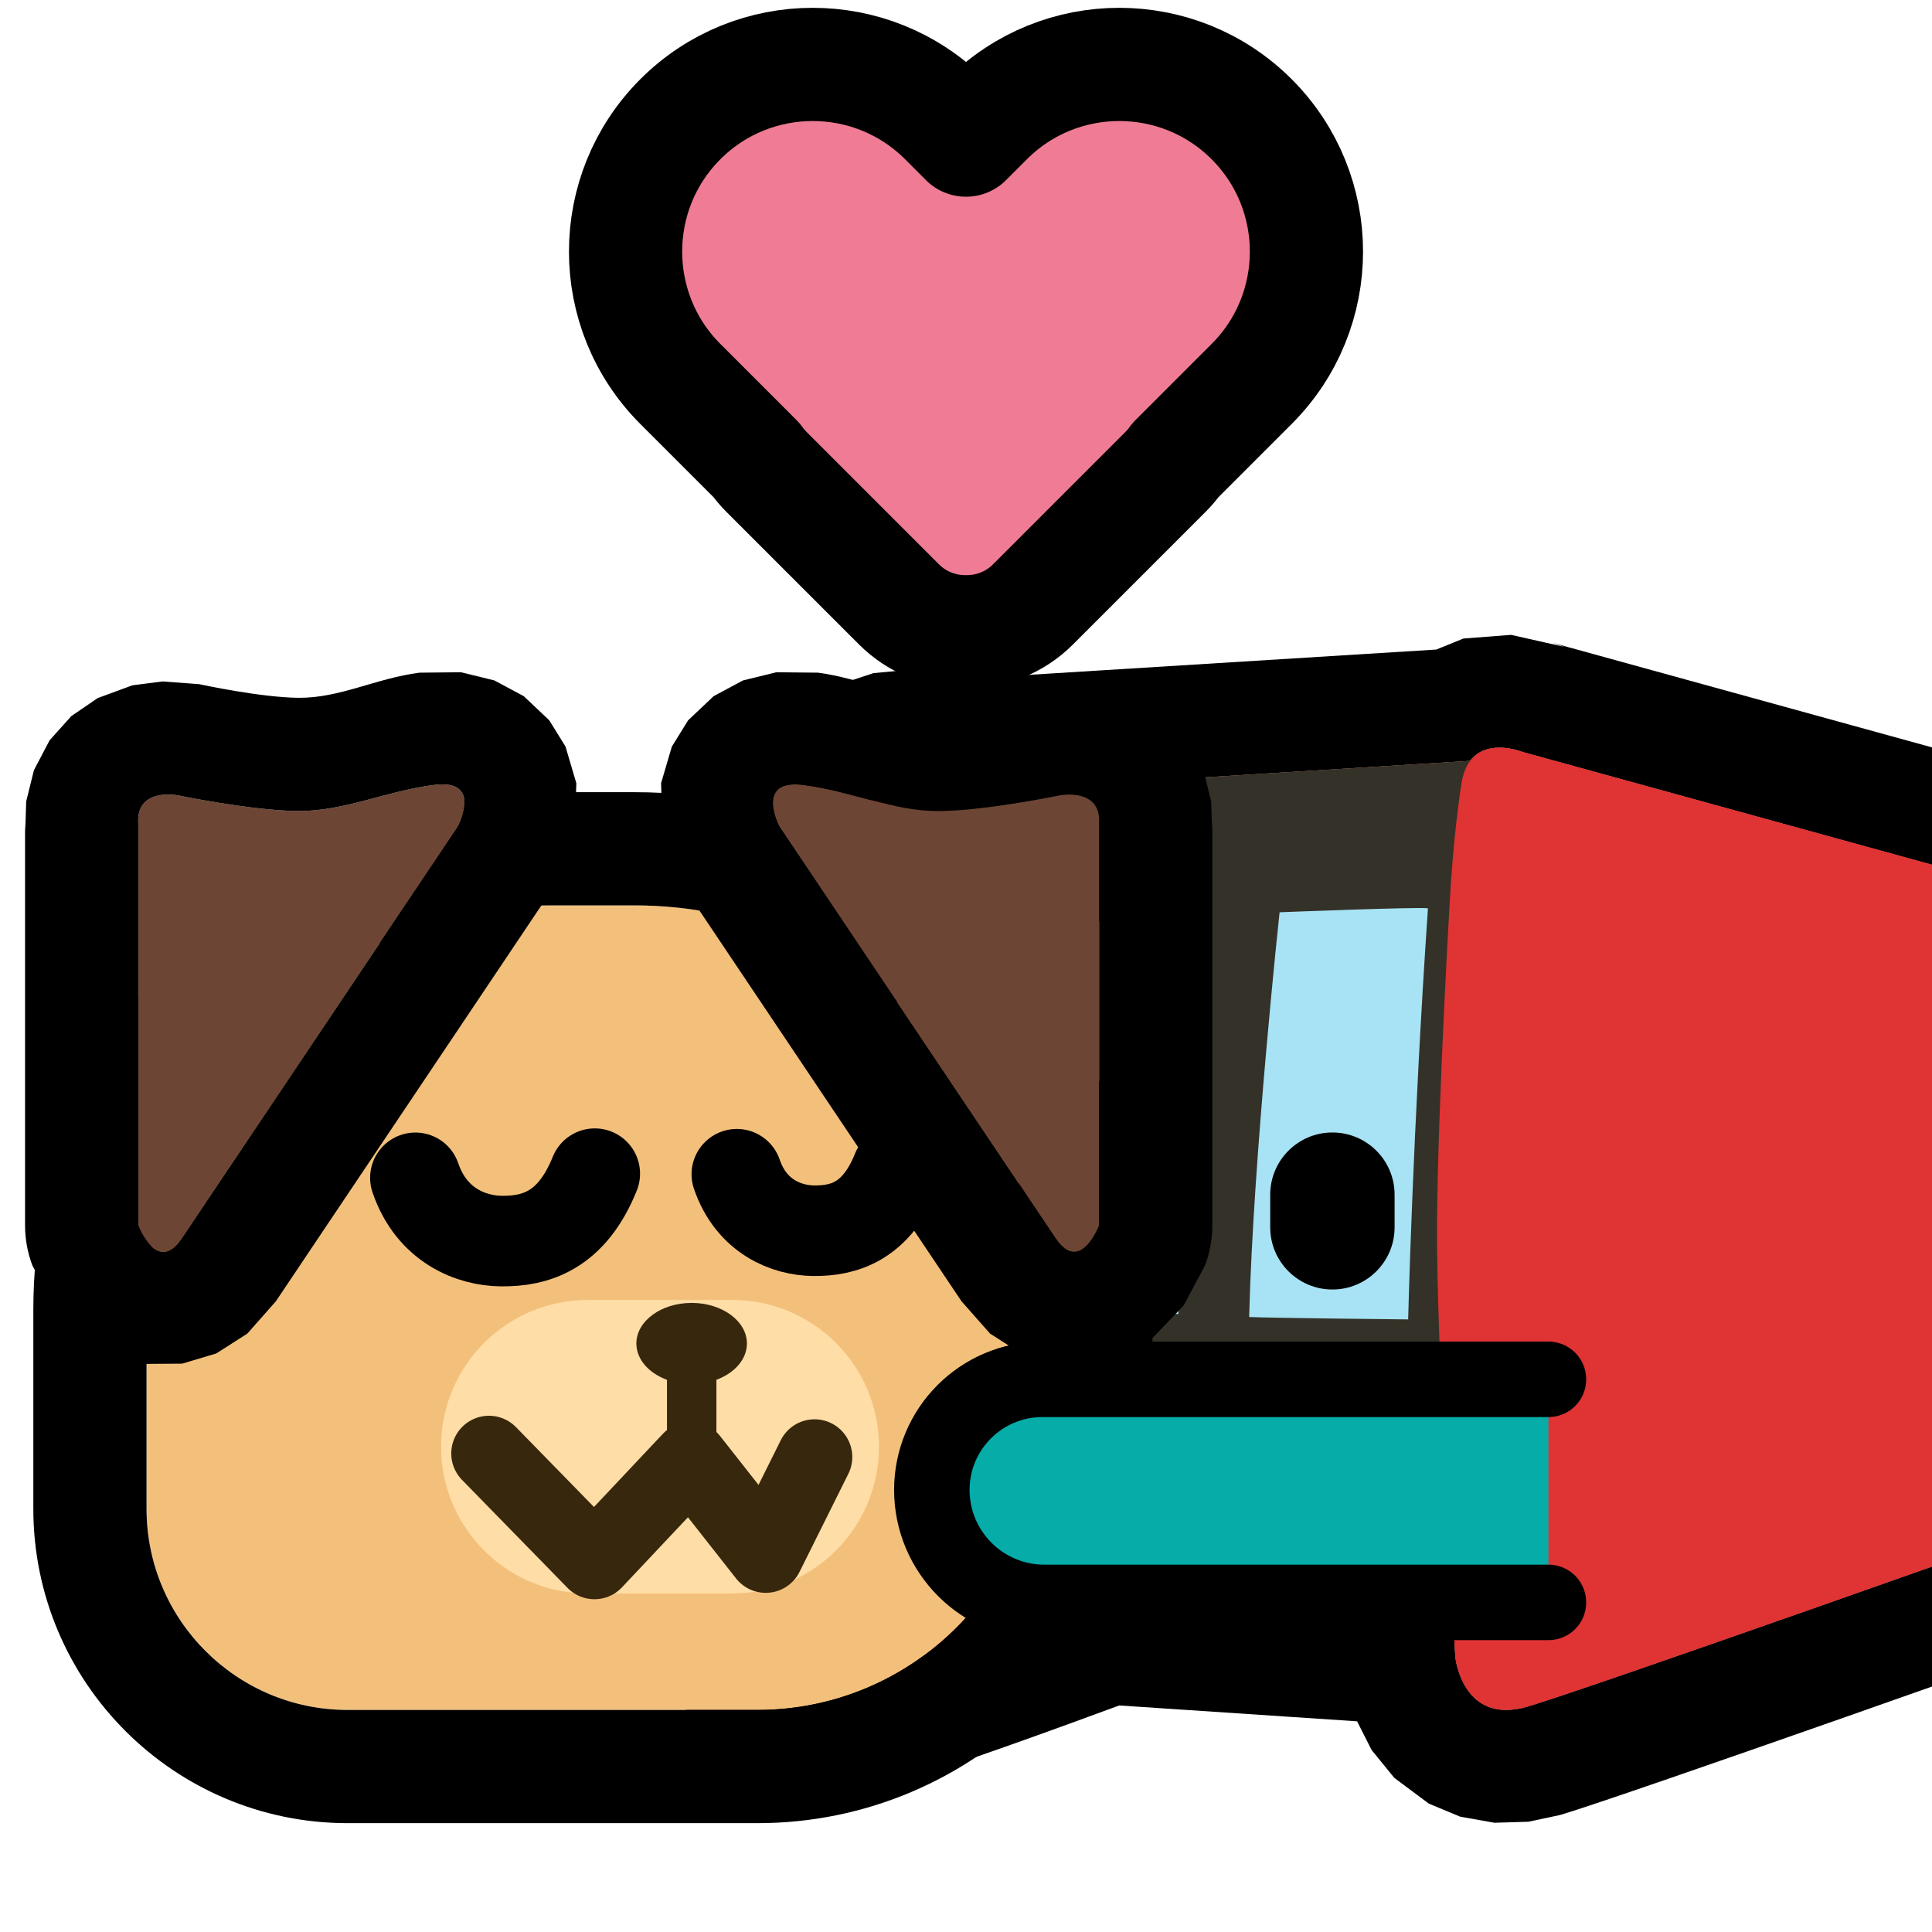 <?xml version="1.0" encoding="UTF-8" standalone="no"?>
<!DOCTYPE svg PUBLIC "-//W3C//DTD SVG 1.1//EN" "http://www.w3.org/Graphics/SVG/1.1/DTD/svg11.dtd">
<svg width="100%" height="100%" viewBox="0 0 256 256" version="1.1" xmlns="http://www.w3.org/2000/svg" xmlns:xlink="http://www.w3.org/1999/xlink" xml:space="preserve" xmlns:serif="http://www.serif.com/" style="fill-rule:evenodd;clip-rule:evenodd;stroke-linecap:round;stroke-linejoin:round;stroke-miterlimit:1.5;">
    <rect id="neodlr_hug_dog_heart" x="0" y="0" width="256" height="256" style="fill:none;"/>
    <clipPath id="_clip1">
        <rect x="0" y="0" width="256" height="256"/>
    </clipPath>
    <g clip-path="url(#_clip1)">
        <g id="DLR">
            <g id="Body">
                <g id="Outline">
                    <path d="M125.269,105.138L194.802,100.818C197.108,97.775 201.697,99.628 201.697,99.628L270.737,118.652L270.737,202.365C270.737,202.365 211.139,223.526 202.463,226.115C193.787,228.704 192.84,219.594 192.84,219.594C192.84,219.594 192.706,217.431 192.501,213.898L146.097,210.802C141.448,212.537 122.473,219.577 113.123,222.359C102.421,225.543 102.762,214.049 102.762,214.049C102.762,214.049 102.834,186.75 103.191,181.773C103.548,176.795 104.21,166.884 104.612,161.475C105.014,156.067 108.481,133.343 108.481,133.343C108.481,133.343 111.526,115.449 113.999,108.802C116.473,102.156 121.129,104.067 121.129,104.067L125.269,105.138Z" style="fill:rgb(224,51,51);"/>
                    <path d="M190.323,86.068L193.901,84.611L200.227,84.122L207.314,85.719L205.681,85.166L274.722,104.191C281.229,105.984 285.737,111.903 285.737,118.652L285.737,202.365C285.737,208.714 281.74,214.376 275.756,216.5C275.756,216.5 215.52,237.872 206.752,240.489L202.512,241.391L198.017,241.524L193.489,240.719L189.328,238.991L184.749,235.574L181.744,231.884L179.823,228.086C167.03,227.232 148.306,225.982 148.307,225.982C140.962,228.697 125.591,234.299 117.401,236.736L112.743,237.724L107.782,237.839L102.718,236.812L98.075,234.599L94.007,231.184L90.342,225.759L88.483,220.411L87.769,213.603L87.762,214.01C87.762,214.01 87.861,185.837 88.229,180.699C88.587,175.712 89.251,165.782 89.653,160.364C90.072,154.735 93.653,131.08 93.653,131.08C93.666,130.996 93.679,130.911 93.694,130.827C93.694,130.827 97.191,110.959 99.941,103.57L104.226,96.085L107.443,92.991L111.173,90.7L115.731,89.194L119.753,88.813L126.823,90.19L124.885,89.545L126.718,90.019L190.323,86.068ZM125.269,105.138L121.129,104.067C121.129,104.067 116.473,102.156 113.999,108.802C111.526,115.449 108.481,133.343 108.481,133.343C108.481,133.343 105.014,156.067 104.612,161.475C104.21,166.884 103.548,176.795 103.191,181.773C102.834,186.75 102.762,214.049 102.762,214.049C102.762,214.049 102.421,225.543 113.123,222.359C122.473,219.577 141.448,212.537 146.097,210.802L192.501,213.898C192.706,217.431 192.84,219.594 192.84,219.594C192.84,219.594 193.787,228.704 202.463,226.115C211.139,223.526 270.737,202.365 270.737,202.365L270.737,118.652L201.697,99.628C201.697,99.628 197.108,97.775 194.802,100.818L125.269,105.138Z"/>
                </g>
                <path id="Left-panel" serif:id="Left panel" d="M125.56,105.213L121.129,104.067C121.129,104.067 116.473,102.156 113.999,108.802C111.526,115.449 108.481,133.343 108.481,133.343C108.481,133.343 105.014,156.067 104.612,161.475C104.21,166.884 103.548,176.795 103.191,181.773C102.834,186.75 102.762,214.049 102.762,214.049C102.762,214.049 102.421,225.543 113.123,222.359C123.826,219.174 147.142,210.411 147.142,210.411L138.488,104.303L125.56,105.213Z" style="fill:rgb(224,51,51);"/>
                <path id="Front" d="M194.837,100.816L121.271,105.386C121.271,105.386 118.459,105.519 117.639,108.557C116.819,111.595 111.743,142.742 110.207,151.201C106.479,171.736 107.379,208.218 107.379,208.218L193.056,213.935L194.837,100.816Z" style="fill:rgb(52,49,40);"/>
                <path id="Right-panel" serif:id="Right panel" d="M270.737,118.626L270.37,202.492C270.37,202.492 211.139,223.526 202.463,226.115C193.787,228.704 192.84,219.594 192.84,219.594C192.84,219.594 190.276,178.192 190.415,161.82C190.553,145.449 192.154,118.554 192.154,118.554C192.154,118.554 192.57,110.809 193.651,103.812C194.732,96.815 201.697,99.628 201.697,99.628L270.737,118.626Z" style="fill:rgb(224,51,51);"/>
            </g>
            <path id="Left-window" serif:id="Left window" d="M117.376,123.336C117.376,123.336 111.044,151.767 110.513,172.928C113.299,173.06 128.219,173.119 128.219,173.119C128.219,173.119 128.973,152.837 133.952,122.797C132.422,122.606 117.376,123.336 117.376,123.336Z" style="fill:rgb(167,227,244);"/>
            <path id="Middle-window" serif:id="Middle window" d="M142.503,122.308C142.503,122.308 138.03,152.745 137.499,173.905C140.285,174.037 156.146,174.107 156.146,174.107C156.146,174.107 156.599,151.669 160.377,121.527C158.846,121.336 142.503,122.308 142.503,122.308Z" style="fill:rgb(167,227,244);"/>
            <path id="Right-window" serif:id="Right window" d="M169.551,120.882C169.551,120.882 166.051,153.351 165.52,174.512C168.305,174.644 186.587,174.828 186.587,174.828C186.587,174.828 187.206,149.63 189.211,120.352C187.681,120.16 169.551,120.882 169.551,120.882Z" style="fill:rgb(167,227,244);"/>
            <path id="Mouth" d="M129.62,183.551L135.598,193.602L143.654,183.568L153.633,193.574L165.52,183.58" style="fill:none;stroke:rgb(5,172,168);stroke-width:5.21px;"/>
            <path id="Eye" d="M184.791,158.299L184.791,162.628C184.791,167.175 181.099,170.867 176.551,170.867C172.003,170.867 168.311,167.175 168.311,162.628L168.311,158.299C168.311,153.751 172.003,150.059 176.551,150.059C181.099,150.059 184.791,153.751 184.791,158.299Z"/>
        </g>
        <g id="Dog">
            <path id="Body1" serif:id="Body" d="M137.707,173.577L137.707,189.231C137.707,209.843 120.972,226.578 100.36,226.578L46.07,226.578C31.36,226.578 19.417,214.636 19.417,199.926L19.417,173.497C19.417,143.954 43.402,119.969 72.945,119.969L84.099,119.969C113.686,119.969 137.707,143.99 137.707,173.577Z" style="fill:rgb(243,192,123);"/>
            <path d="M152.707,173.577L152.707,189.231C152.707,218.122 129.251,241.578 100.36,241.578L46.07,241.578C23.081,241.578 4.417,222.914 4.417,199.926L4.417,173.497C4.417,135.676 35.124,104.969 72.945,104.969L84.099,104.969C121.965,104.969 152.707,135.712 152.707,173.577ZM137.707,173.577C137.707,143.99 113.686,119.969 84.099,119.969L72.945,119.969C43.402,119.969 19.417,143.954 19.417,173.497L19.417,199.926C19.417,214.636 31.36,226.578 46.07,226.578L100.36,226.578C120.972,226.578 137.707,209.843 137.707,189.231L137.707,173.577Z"/>
            <path id="Snoot" d="M116.47,191.696C116.47,202.429 107.756,211.142 97.024,211.142L77.89,211.142C67.157,211.142 58.444,202.429 58.444,191.696C58.444,180.963 67.157,172.249 77.89,172.249L97.024,172.249C107.756,172.249 116.47,180.963 116.47,191.696Z" style="fill:rgb(255,221,166);"/>
            <g id="Face">
                <path id="Mouth1" serif:id="Mouth" d="M64.793,192.595L78.771,206.906L91.499,193.39L101.462,206.06L107.933,193.064" style="fill:none;stroke:rgb(55,39,12);stroke-width:10px;stroke-miterlimit:5;"/>
                <path id="Nose" d="M88.378,182.834C85.974,181.952 84.322,180.127 84.322,178.02C84.322,175.052 87.604,172.642 91.646,172.642C95.688,172.642 98.97,175.052 98.97,178.02C98.97,180.122 97.325,181.944 94.929,182.828L94.929,192.595L88.378,192.595L88.378,182.834Z" style="fill:rgb(55,39,12);"/>
                <g id="Eyes">
                    <path id="Right-eye" serif:id="Right eye" d="M97.634,155.592C99.568,161.255 104.262,163.045 107.82,163.077C111.822,163.113 116.128,161.891 118.858,155.102" style="fill:none;stroke:black;stroke-width:12px;"/>
                    <path id="Left-eye" serif:id="Left eye" d="M55.041,156.068C57.208,162.41 62.464,164.414 66.449,164.45C70.931,164.49 75.754,163.122 78.811,155.519" style="fill:none;stroke:black;stroke-width:12px;"/>
                </g>
            </g>
            <path id="Right-ear" serif:id="Right ear" d="M145.639,109.099L145.639,162.376C145.639,162.376 143.154,168.97 139.86,164.067C136.566,159.164 103.253,109.489 103.253,109.489C103.253,109.489 99.94,103.165 106.447,104.009C112.955,104.853 118.313,107.5 124.448,107.462C130.583,107.425 140.422,105.382 140.422,105.382C140.422,105.382 145.936,104.315 145.639,109.099Z" style="fill:rgb(109,69,52);"/>
            <path d="M160.61,110.028L160.639,109.099L160.639,162.376C160.639,164.183 160.313,165.975 159.676,167.665L156.84,172.989L152.659,177.354L148.508,179.698L144.613,180.723L139.818,180.69L135.305,179.341L131.191,176.712L127.409,172.432C124.115,167.528 90.795,117.844 90.795,117.844C90.494,117.394 90.217,116.929 89.966,116.45L87.811,110.339L87.594,103.784L89.025,98.926L91.182,95.441L94.565,92.243L98.453,90.161L102.872,89.077L108.377,89.133C114.172,89.885 118.892,92.496 124.356,92.463C129.359,92.432 137.373,90.695 137.373,90.695C137.439,90.682 137.505,90.668 137.57,90.656L142.41,90.293L146.411,90.806L151.023,92.503L154.511,94.889L157.388,98.097L159.467,102.06L160.488,106.191L160.61,110.028ZM145.639,109.099C145.936,104.315 140.422,105.382 140.422,105.382C140.422,105.382 130.583,107.425 124.448,107.462C118.313,107.5 112.955,104.853 106.447,104.009C99.94,103.165 103.253,109.489 103.253,109.489C103.253,109.489 136.566,159.164 139.86,164.067C143.154,168.97 145.639,162.376 145.639,162.376L145.639,109.099Z"/>
            <path id="Left-ear" serif:id="Left ear" d="M18.321,109.099L18.321,162.376C18.321,162.376 20.806,168.97 24.1,164.067C27.394,159.164 60.707,109.489 60.707,109.489C60.707,109.489 64.02,103.165 57.513,104.009C51.006,104.853 45.648,107.5 39.512,107.462C33.377,107.425 23.539,105.382 23.539,105.382C23.539,105.382 18.024,104.315 18.321,109.099Z" style="fill:rgb(109,69,52);"/>
            <path d="M3.321,109.099L3.35,110.028L3.472,106.191L4.493,102.06L6.572,98.097L9.45,94.889L12.937,92.503L17.55,90.806L21.55,90.293L26.39,90.656C26.456,90.668 26.522,90.682 26.588,90.695C26.588,90.695 34.601,92.432 39.605,92.463C45.068,92.496 49.789,89.885 55.584,89.133L61.089,89.077L65.508,90.161L69.396,92.243L72.778,95.441L74.935,98.926L76.367,103.784L76.15,110.339L73.995,116.45C73.743,116.929 73.467,117.394 73.165,117.844C73.165,117.844 39.846,167.528 36.551,172.432L32.769,176.712L28.655,179.341L24.143,180.69L19.347,180.723L15.453,179.698L11.301,177.354L7.121,172.989L4.285,167.665C3.648,165.975 3.321,164.183 3.321,162.376L3.321,109.099ZM18.321,109.099L18.321,162.376C18.321,162.376 20.806,168.97 24.1,164.067C27.394,159.164 60.707,109.489 60.707,109.489C60.707,109.489 64.02,103.165 57.513,104.009C51.006,104.853 45.648,107.5 39.512,107.462C33.377,107.425 23.539,105.382 23.539,105.382C23.539,105.382 18.024,104.315 18.321,109.099Z"/>
        </g>
        <path id="Heart" d="M100.241,60.968L90.15,50.877C80.47,41.197 80.47,25.478 90.15,15.797C99.831,6.116 115.55,6.116 125.231,15.797L128,18.566L130.769,15.797C140.45,6.116 156.169,6.116 165.85,15.797C175.53,25.478 175.53,41.197 165.85,50.877L155.759,60.968C155.367,61.518 154.923,62.043 154.43,62.536L136.889,80.076C134.439,82.527 131.215,83.737 128,83.706C124.785,83.737 121.561,82.527 119.111,80.076L101.57,62.536C101.077,62.043 100.633,61.518 100.241,60.968Z" style="fill:rgb(239,124,148);stroke:black;stroke-width:15px;stroke-linejoin:miter;stroke-miterlimit:5;"/>
        <path id="Arm" d="M205.178,212.327L138.382,212.327C130.153,212.327 123.473,205.646 123.473,197.418C123.473,189.332 130.037,182.768 138.122,182.768L205.178,182.768" style="fill:rgb(5,172,168);stroke:black;stroke-width:10px;stroke-linecap:butt;"/>
    </g>
</svg>
